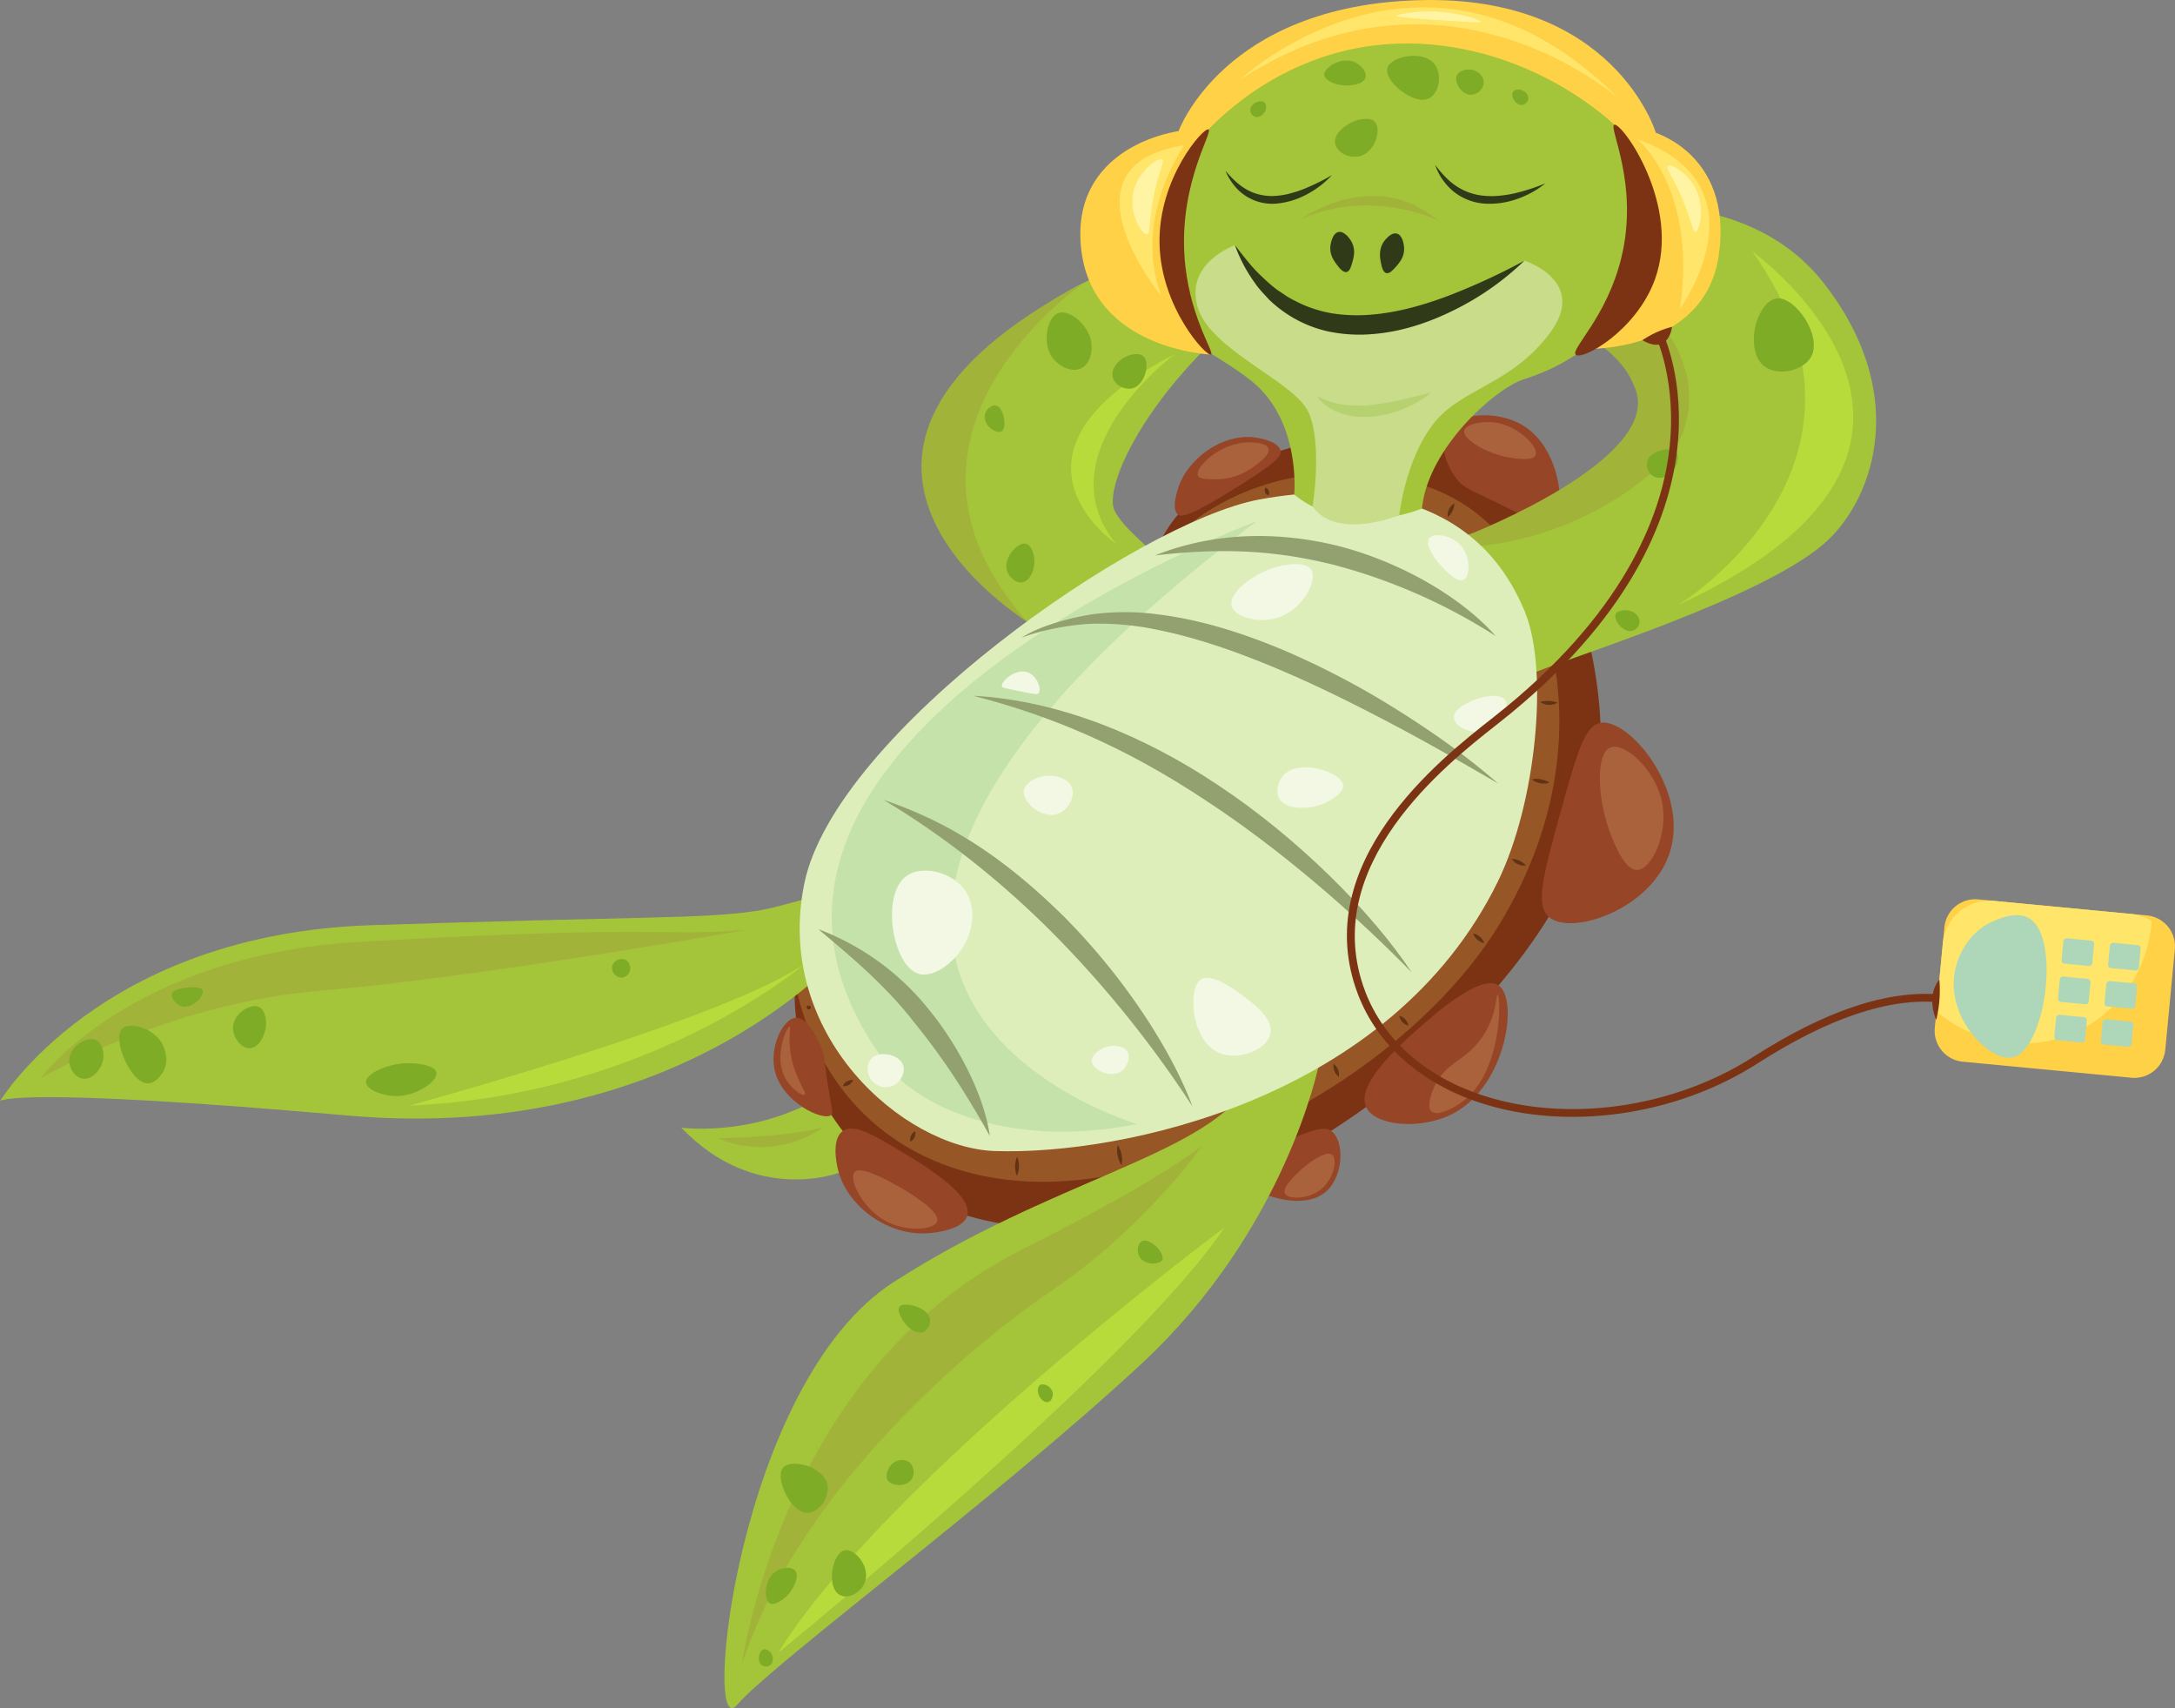 <svg xmlns="http://www.w3.org/2000/svg" viewBox="0 0 1121.9 881.03">
  <rect x="0" y="0" width="1121.9" height="881.03" fill="#808080" stroke="none"/>
  <defs>
    <style>
      .cls-1 {
        fill: #a4c53a;
      }

      .cls-2 {
        fill: #a2b33a;
      }

      .cls-3 {
        fill: #7c3314;
      }

      .cls-4 {
        fill: #965626;
      }

      .cls-5 {
        fill: #964526;
      }

      .cls-6 {
        fill: #aa623d;
      }

      .cls-7 {
        fill: #613314;
      }

      .cls-8 {
        fill: #b6db3a;
      }

      .cls-9 {
        fill: #7fac27;
      }

      .cls-10 {
        fill: #deeebb;
      }

      .cls-11 {
        fill: #c4e2aa;
      }

      .cls-12 {
        fill: #313a18;
      }

      .cls-13 {
        fill: #c8dc89;
      }

      .cls-14 {
        fill: #b6d170;
      }

      .cls-15 {
        fill: #92a16f;
      }

      .cls-16 {
        fill: #f2f8e4;
      }

      .cls-17 {
        fill: #ffd146;
      }

      .cls-18 {
        fill: #ffe56a;
      }

      .cls-19 {
        fill: #fff4a4;
      }

      .cls-20 {
        fill: #aed6b8;
      }
    </style>
  </defs>
  <g id="Layer_2" data-name="Layer 2">
    <g id="svg2">
      <g id="g1198">
        <path id="path1200" class="cls-1" d="M433.62,604.56S390,622,351.45,581.62c0,0,43.84,6,82.2-22.54,0,0,29,23.86,0,45.48"/>
      </g>
      <g id="g1202">
        <path id="path1204" class="cls-2" d="M424.6,581.45A56.49,56.49,0,0,1,370,587s32.72-.08,54.62-5.5"/>
      </g>
      <g id="g1206">
        <path id="path1208" class="cls-3" d="M803.71,284c1,2.66,38.67,78.92,13.2,151.94S693.49,600.73,587.45,627.22,413.36,586,410,517.69c-3.82-76.17,27-97.84,82.79-143.57s99.53-76,99.53-76,3.78-52.67,84.6-69.93,112.52,17,126.81,55.81"/>
      </g>
      <g id="g1210">
        <path id="path1212" class="cls-4" d="M615.11,269.3s27.13-23.14,69.56-25,87.51,10.31,108,64.12,14.13,114.48-20.13,169.73S661,590.59,570.85,606.53,417.56,573.06,408.09,494.26l207.57-222-.55-2.92"/>
      </g>
      <g id="g1214">
        <path id="path1216" class="cls-5" d="M399.47,551.41c3.42,17.12,25.37,27.12,29.37,23.64,1-.86.47-2.2-.95-10.32-3.11-17.71-2-19-4.4-24.76-.83-2-6.44-15.42-12.92-15.08s-13.5,14.5-11.1,26.52"/>
      </g>
      <g id="g1218">
        <path id="path1220" class="cls-5" d="M498.94,627c-2.18,7.47-17.27,8.79-19.62,9-20.53,1.79-41.33-13-46.68-31.29-1.66-5.72-3.49-17.42,2.07-21.37s15.5,1.84,27.7,9.09C475.16,600,502.17,616,498.94,627"/>
      </g>
      <g id="g1222">
        <path id="path1224" class="cls-5" d="M636.75,603.32c-.12,8.26,33.65,24.52,47.92,10.62,8.49-8.25,8.8-25.86,1.94-30.69-4.5-3.19-13.63,1-31.91,9.25-11.94,5.43-17.91,8.2-18,10.82"/>
      </g>
      <g id="g1226">
        <path id="path1228" class="cls-5" d="M773,508.21c-9.29-6.35-34.14,15.83-41.62,22.49-9.52,8.5-32.09,28.62-26.73,40.26,4.53,9.88,28.48,12,44.92,3.34,27.49-14.45,33.82-59,23.43-66.09"/>
      </g>
      <g id="g1230">
        <path id="path1232" class="cls-5" d="M784.83,219c21.48,12.19,23.5,48.18,15.4,52.87-2.43,1.42-4.33-.87-23.71-10.45-17.86-8.85-21.33-9.41-25.43-14.79-4.47-5.86-9-16.56-4.91-24,5.65-10.18,25.94-10.9,38.65-3.67"/>
      </g>
      <g id="g1234">
        <path id="path1236" class="cls-5" d="M607.32,253c-.82,2.91-2.73,9.88.3,12.37,1.58,1.28,5.18,1.95,33.43-16,16.76-10.68,20-13.82,19.49-16.84-.8-4.33-9.1-6.4-13.41-6.94-16.74-2.08-35.28,11.14-39.81,27.44"/>
      </g>
      <g id="g1238">
        <path id="path1240" class="cls-5" d="M805.05,418.57c-8.88,32.08-13.32,48.14-6.15,54.35,11.42,9.94,52.41-3.67,62.21-32.64,10.83-32-20.63-70-35.58-67.5-8.18,1.39-12.27,16.19-20.48,45.79"/>
      </g>
      <g id="g1242">
        <path id="path1244" class="cls-6" d="M772.49,513c-1-.2-.07,12.54-10,24.62-8.41,10.24-17.2,10.95-22.6,22.82-.62,1.36-4.5,10.1-1.51,12.8s11.07-1.67,14.8-4.19c22.06-14.84,21.14-55.68,19.3-56"/>
      </g>
      <g id="g1246">
        <path id="path1248" class="cls-6" d="M755.29,222.11c-.91,4.27,10.21,10.87,20.17,13.22,4.1,1,15.09,2.89,16.64-.56,1.8-4-8.91-15.48-21.47-16.92-6.27-.72-14.61.86-15.34,4.26"/>
      </g>
      <g id="g1250">
        <path id="path1252" class="cls-6" d="M654.28,231.33c-1-3.05-8.26-3.48-12.8-3-13.46,1.37-25.25,13-23.52,17,.73,1.69,3.83,1.77,8.47,1.88a33.06,33.06,0,0,0,19.54-6c2.37-1.65,9.4-6.53,8.31-9.88"/>
      </g>
      <g id="g1254">
        <path id="path1256" class="cls-6" d="M830.76,385.49c-8.14,3.17-6.72,28.35.47,45.89,2.31,5.6,7.17,17.48,13.28,17.31,7.43-.23,15.78-18.21,13-34-3-17.24-19.37-32.09-26.77-29.21"/>
      </g>
      <g id="g1258">
        <path id="path1260" class="cls-6" d="M407.34,529.46c-1.32-.21-8.53,15.1-2.26,26.64,3.12,5.74,8.94,9.35,10,8.48,1.29-1-4.44-7.35-6.85-18.93-2.06-9.95-.09-16.07-.91-16.19"/>
      </g>
      <g id="g1262">
        <path id="path1264" class="cls-6" d="M440.77,604.54c-3.26,3.68,4.53,20.08,18.09,26.21,10,4.54,23.07,3.47,24.53-.76,2-5.66-17.29-16.58-19.82-18-4.88-2.76-19.57-11.08-22.8-7.43"/>
      </g>
      <g id="g1266">
        <path id="path1268" class="cls-6" d="M687.16,595.62c-3.17-2.57-12.67,4.3-17.53,9-2.57,2.5-8.3,8-6.86,10.9,1.63,3.24,12.42,3.18,19-2.44,6.13-5.26,8.27-15.12,5.42-17.42"/>
      </g>
      <g id="g1270">
        <path id="path1272" class="cls-7" d="M746.79,266.76a9.48,9.48,0,0,0,2.4-3.23,8.8,8.8,0,0,0,1-3.92,6.58,6.58,0,0,0-2.77,3.06,6.41,6.41,0,0,0-.59,4.09"/>
      </g>
      <g id="g1274">
        <path id="path1276" class="cls-7" d="M654.4,255.41a3.07,3.07,0,0,0,0-2.31,2.92,2.92,0,0,0-1.64-1.63,2.61,2.61,0,0,0-.22,2.38,2.53,2.53,0,0,0,1.82,1.56"/>
      </g>
      <g id="g1278">
        <path id="path1280" class="cls-7" d="M803.31,362.34a14.72,14.72,0,0,0-4.36-.82,14.25,14.25,0,0,0-2.16.06,8.15,8.15,0,0,0-2.26.54,7.86,7.86,0,0,0,4.33,1.41,9.11,9.11,0,0,0,2.27-.22,5.13,5.13,0,0,0,2.18-1"/>
      </g>
      <g id="g1282">
        <path id="path1284" class="cls-7" d="M799.22,403.56a13.66,13.66,0,0,0-4.38-1.62,11.15,11.15,0,0,0-4.71,0,9.17,9.17,0,0,0,4.31,2,11.13,11.13,0,0,0,2.38.17,6.12,6.12,0,0,0,2.4-.53"/>
      </g>
      <g id="g1286">
        <path id="path1288" class="cls-7" d="M787.09,446.34a9.55,9.55,0,0,0-3.3-2.42,8.7,8.7,0,0,0-4-.89,7.08,7.08,0,0,0,3.18,2.72,6.74,6.74,0,0,0,4.15.59"/>
      </g>
      <g id="g1290">
        <path id="path1292" class="cls-7" d="M765.6,486.39a7.53,7.53,0,0,0-5.71-4.92,6.89,6.89,0,0,0,2.2,3.23,7.09,7.09,0,0,0,3.51,1.69"/>
      </g>
      <g id="g1294">
        <path id="path1296" class="cls-7" d="M726.48,529a5.89,5.89,0,0,0-1.62-3.22,6,6,0,0,0-3.09-1.87,6.49,6.49,0,0,0,4.71,5.09"/>
      </g>
      <g id="g1298">
        <path id="path1300" class="cls-7" d="M690.58,555.35a6.51,6.51,0,0,0-.41-3.69,6.36,6.36,0,0,0-2.28-2.95,6.86,6.86,0,0,0,2.69,6.64"/>
      </g>
      <g id="g1302">
        <path id="path1304" class="cls-7" d="M578.51,600.93a13,13,0,0,0,0-5.34,12.56,12.56,0,0,0-2-5,13.15,13.15,0,0,0,0,5.34,12.84,12.84,0,0,0,2,5"/>
      </g>
      <g id="g1306">
        <path id="path1308" class="cls-7" d="M524.5,606.38a11.38,11.38,0,0,0,1.1-4.86,11.08,11.08,0,0,0-.92-4.86,12.2,12.2,0,0,0-.18,9.72"/>
      </g>
      <g id="g1310">
        <path id="path1312" class="cls-7" d="M472.05,583.45a4.51,4.51,0,0,0-2.13,2.25,4.38,4.38,0,0,0-.3,3.08,4.54,4.54,0,0,0,2.12-2.25,4.63,4.63,0,0,0,.31-3.08"/>
      </g>
      <g id="g1314">
        <path id="path1316" class="cls-7" d="M440.08,557.06a5,5,0,0,0-3.17.69,4.91,4.91,0,0,0-2.16,2.43,5.24,5.24,0,0,0,5.33-3.12"/>
      </g>
      <g id="g1318">
        <path id="path1320" class="cls-7" d="M418.15,519.13a1.71,1.71,0,0,0-1.7-.39,1.06,1.06,0,1,0,1.7.39"/>
      </g>
      <g id="g1322">
        <path id="path1324" class="cls-1" d="M805.21,110.41s90.09-23,135.82,36,24,113.53-.62,134.39c-32.6,27.68-125.3,56.52-147.86,65.65,0,0-47.62-44-35.1-70.64,0,0,97.83-25.58,88-70.44S786,148.7,786,148.7s-13.34-34.84,19.24-38.29"/>
      </g>
      <g id="g1326">
        <path id="path1328" class="cls-2" d="M829.74,143.22s54.11,31.18,38.85,78.52c-6.81,21.09-56.28,58.48-114.28,60.4l3.14-6.31S860,236,843,199.31c-1.39-3-5.17-15.95-29.86-29.1l16.64-27"/>
      </g>
      <g id="g1330">
        <path id="path1332" class="cls-8" d="M903.87,129.69S1043.35,230,865.7,312c0,0,116.85-71.3,38.17-182.32"/>
      </g>
      <g id="g1334">
        <path id="path1336" class="cls-9" d="M862.55,165.15c8.57-4,9.63-21.14,4.72-24.08-3.7-2.23-12.08,2.84-15.52,9.56-.45.89-4.31,8.5-.45,12.9,2.64,3.05,7.87,3.22,11.25,1.62"/>
      </g>
      <g id="g1338">
        <path id="path1340" class="cls-9" d="M874.94,134.6c4.37.79,10.58-.2,11.78-3.57,1.52-4.25-5.88-9.82-6.62-10.37-6.78-5.11-17.58-7.09-19.78-3.65-2.45,3.83,4.9,15.82,14.62,17.59"/>
      </g>
      <g id="g1342">
        <path id="path1344" class="cls-9" d="M934,184.38c6.45-10.69-7.89-31.47-17.44-30.49-6.52.67-11.87,11.63-11.87,20.71,0,2.58,0,10.14,5.4,14.3,7.07,5.44,19.82,2.25,23.91-4.52"/>
      </g>
      <g id="g1346">
        <path id="path1348" class="cls-9" d="M865.36,235.07c-1-5.67-12-3.14-14.91,1.12-2.17,3.22-.47,8.56,3.26,9.84a8,8,0,0,0,8.39-2.14c2.54-2.61,3.65-6.57,3.26-8.82"/>
      </g>
      <g id="g1350">
        <path id="path1352" class="cls-9" d="M834.42,315.62c-3.68,2.28,1.54,9.07,5.43,9.81,2.94.58,6.14-2.1,5.87-5a6.11,6.11,0,0,0-4.11-5.1,9.25,9.25,0,0,0-7.19.31"/>
      </g>
      <g id="g1354">
        <path id="path1356" class="cls-1" d="M661.17,113s-54,9-101.56,32.52-85.94,69.9-79,110.85,59.74,71.18,59.74,71.18,52,1.44,59.14-31.16c2.2-10-17.54-19.57-24.51-32.84s22.1-75.46,96.07-123.68-9.9-26.87-9.9-26.87"/>
      </g>
      <g id="g1358">
        <path id="path1360" class="cls-2" d="M559.61,145.5s-115.53,78.09-29.93,175c0,0-140.33-85.77,29.93-175"/>
      </g>
      <g id="g1362">
        <path id="path1364" class="cls-8" d="M606,182.61s-68.29,50.79-30.48,97.74c0,0-68.44-46.62,30.48-97.74"/>
      </g>
      <g id="g1366">
        <path id="path1368" class="cls-9" d="M509.16,218.88c1.82,2.9,5.78,4.75,7.56,3.57,2.82-1.89,1.06-12.34-2.87-13.3-1.92-.46-4.46,1.28-5.46,3.52-1.31,2.9.43,5.66.77,6.21"/>
      </g>
      <g id="g1370">
        <path id="path1372" class="cls-9" d="M519.4,294.37c1,3.2,4.32,6.3,7.6,6,4.3-.43,6.75-6.66,6.59-11.22-.1-3.33-1.69-8.2-4.57-8.76-4.21-.81-11.68,7.42-9.62,14"/>
      </g>
      <g id="g1374">
        <path id="path1376" class="cls-9" d="M543.25,185c3.1,3.85,9.54,7.42,14.53,4.91,4.64-2.32,5.57-8.66,5.24-12.37-.82-9.53-11.25-18.23-17.14-16.08s-8.68,16-2.63,23.54"/>
      </g>
      <g id="g1378">
        <path id="path1380" class="cls-9" d="M574.06,194.9c1.24,4,6.16,6.23,9.79,5.45,6.64-1.42,9.54-13,6.11-16.44-2.21-2.24-7-1.2-9.87.35-3.18,1.72-7.47,6-6,10.64"/>
      </g>
      <g id="g1382">
        <path id="path1384" class="cls-9" d="M571.49,144.69c-3.07,5.93,3.67,16.58,7.59,16.08,4.14-.53,8-13.88,3.25-18.29a6.93,6.93,0,0,0-5.68-1.68,7.52,7.52,0,0,0-5.16,3.89"/>
      </g>
      <g id="g1386">
        <path id="path1388" class="cls-1" d="M438.06,487.87s-84.2,102.86-258.65,87.48S0,567.93,0,567.93s51.68-86.12,191.27-90.75S361.7,474,389.39,469.93s47.7-21.22,48.67,17.94"/>
      </g>
      <g id="g1390">
        <path id="path1392" class="cls-2" d="M385.46,479.54S246.05,504.26,165.8,510.9,20.89,556.21,20.89,556.21s46.29-63.72,165.23-70.51c159.31-9.09,153.93-2.38,199.34-6.16"/>
      </g>
      <g id="g1394">
        <path id="path1396" class="cls-8" d="M415.65,496.68s-79.24,68.39-204.42,73.51c0,0,164.19-44.64,204.42-73.51"/>
      </g>
      <g id="g1398">
        <path id="path1400" class="cls-9" d="M63,530.55c-5.29,5.35,4.39,28.17,13.27,28.21,4.59,0,7.92-6,8.08-6.33,3.7-7-.82-14.35-1.2-14.95-5-7.8-16.62-10.49-20.15-6.93"/>
      </g>
      <path id="path1402" class="cls-9" d="M35.68,546.69c-.13,4.18,2.86,8.92,6.82,9.62,5.3,1,10.72-5.57,10.89-11.54.08-2.75-.89-7-3.87-8.35-4.74-2.19-13.6,3.31-13.84,10.27"/>
      <g id="g1404">
        <path id="path1406" class="cls-9" d="M88.72,512.4c-.8,2.29,2.08,6,5.28,6.72,5.39,1.29,11.56-5.67,10.58-8.27-.84-2.24-7.13-1.77-10.09-1.23-2.39.44-5.15,1-5.77,2.78"/>
      </g>
      <g id="g1408">
        <path id="path1410" class="cls-9" d="M120.2,529.53c-.36,5.31,4.06,11.31,8.71,11.11,4.48-.18,7.24-6,8-9.66.8-4,.14-10.05-3.33-11.64-4.38-2-12.9,3.27-13.35,10.19"/>
      </g>
      <g id="g1412">
        <path id="path1414" class="cls-9" d="M188.8,558.25c.23,3.77,8.39,6.91,15,7.07,11.06.24,22.22-7.78,21.33-12.18-.77-3.85-10.8-5.25-17.68-4.64-8.67.79-18.92,5.42-18.68,9.75"/>
      </g>
      <g id="g1416">
        <path id="path1418" class="cls-9" d="M315.73,498.49a5.12,5.12,0,0,0,4.93,5.79,4.83,4.83,0,0,0,4.11-3.23,5,5,0,0,0-2.08-6,5.1,5.1,0,0,0-7,3.47"/>
      </g>
      <g id="g1420">
        <path id="path1422" class="cls-1" d="M680.19,549.43S663.47,634,588.89,703.28s-190.29,154.59-208.67,176-.08-166,80.67-218,157.88-65,181.62-99.65c0,0,30.57-36.25,37.68-12.24"/>
      </g>
      <g id="g1424">
        <path id="path1426" class="cls-2" d="M382.55,859.05s20.3-152.26,144.58-214.55c14.15-7.11,69.57-35.23,93.12-53.73,0,0-29.71,42.49-78,75.06S409.71,773.67,382.55,859.05"/>
      </g>
      <g id="g1428">
        <path id="path1430" class="cls-8" d="M401.34,852.51S584.48,703.57,631.59,633.09c0,0-175.13,130.44-230.25,219.42"/>
      </g>
      <g id="g1432">
        <path id="path1434" class="cls-9" d="M410.17,810.09c-2-2.48-7.51-1.71-10.74.87-5.25,4.15-5.53,13.89-2.5,15.87,2.52,1.66,7.63-1.88,10.3-5.21,2.35-2.93,5.23-8.76,2.94-11.53"/>
      </g>
      <g id="g1436">
        <path id="path1438" class="cls-9" d="M397.43,852.21c-.8-.93-2.31-1.93-3.6-1.54-2.32.74-3.42,5.89-1.2,7.91a3.83,3.83,0,0,0,4.71.16c1.86-1.47,1.61-4.72.09-6.53"/>
      </g>
      <g id="g1440">
        <path id="path1442" class="cls-9" d="M446.49,814.77c1.69-7.44-5.53-15.93-10.51-15.22-4.09.57-6,7.22-6.16,8-1.3,4.64-1.15,12.33,3.09,14.92,4.54,2.8,12.14-1.31,13.58-7.65"/>
      </g>
      <g id="g1444">
        <path id="path1446" class="cls-9" d="M426.81,765.68c-1.92-9.2-18.41-13.57-22.78-8.84-3,3.3-.48,11.22,2.36,15.7,1.18,1.88,4.93,7.81,10.2,7.73,6.17-.09,11.49-8.39,10.22-14.59"/>
      </g>
      <g id="g1448">
        <path id="path1450" class="cls-9" d="M469.44,754.54c-2.22-2.13-5.43-1.68-7.24-.86-3.82,1.69-5.92,7-4.34,9.68,1.95,3.37,10,3.65,12.51-.64a7,7,0,0,0-.93-8.18"/>
      </g>
      <g id="g1452">
        <path id="path1454" class="cls-9" d="M479.64,680.18c-1.17-6.11-13.47-9.11-15.71-6.16-1.54,2,1.64,6.85,2,7.34,2.06,3.1,6.7,7.26,10.39,5.61a6.52,6.52,0,0,0,3.35-6.79"/>
      </g>
      <g id="g1456">
        <path id="path1458" class="cls-9" d="M596.43,642.94c-.48-.46-4.68-4.42-7.59-2.65-2.22,1.38-2.51,5.44-1.08,7.92,2.48,4.37,10.41,4.2,11.77,1.61,1-1.88-1.39-5.25-3.1-6.88"/>
      </g>
      <g id="g1460">
        <path id="path1462" class="cls-9" d="M542.87,717.85c-.8-3-4.78-4.68-6.5-3.46-1.27.91-1.19,3.3-.69,4.82.73,2.1,2.93,4.46,5,3.89,1.84-.52,2.78-3.2,2.23-5.25"/>
      </g>
      <g id="g1464">
        <path id="path1466" class="cls-10" d="M786.73,316c12.08,29.87,5.86,98-14.24,138.92-55,112-193.83,141-259.42,138.73-47.05-1.62-114-60-98.22-137.82S587.1,269.31,649.28,257.67c46.57-8.73,111.62-5.55,137.45,58.31"/>
      </g>
      <g id="g1468">
        <path id="path1470" class="cls-11" d="M648.41,268.69s-316,118.12-189.47,282.36c12.66,16.45,57.64,42.67,127.62,28.67,0,0-252.72-73.76,61.85-311"/>
      </g>
      <g id="g1472">
        <path id="path1474" class="cls-1" d="M667.58,255s3.61-37.54-21.67-58.19c-17.49-14.28-39-21.32-48.47-40-6.81-13.45-4.94-26.9-4.07-33.76,6-47.78,69-106.23,140.25-103.71,49.18,1.75,96.59,32.37,110,66.7a90.51,90.51,0,0,1,5.71,37.66c-2.14,20.16-14.88,56.39-63.12,71.85-15.28,4.9-49.78,35.91-52.72,66.72,0,0-37.29,16-65.95-7.23"/>
      </g>
      <g id="g1476">
        <path id="path1478" class="cls-12" d="M796.92,94.74a47.63,47.63,0,0,1-14.57,7.94A41.8,41.8,0,0,1,765.59,105a28.66,28.66,0,0,1-15.9-6.28A30.77,30.77,0,0,1,740.25,85c3.29,4.4,6.92,8.41,11.29,11.21A30.7,30.7,0,0,0,765.93,101a40.47,40.47,0,0,0,7.78-.08,62.1,62.1,0,0,0,7.8-1.27,103.33,103.33,0,0,0,15.41-5"/>
      </g>
      <g id="g1480">
        <path id="path1482" class="cls-12" d="M687.06,90.3a47.79,47.79,0,0,1-12.84,9.86A40.07,40.07,0,0,1,658.44,105a25.05,25.05,0,0,1-22.26-9.91,30.58,30.58,0,0,1-4.06-7c3.48,4.08,7.25,7.77,11.7,10.08A26.44,26.44,0,0,0,658.18,101a36.69,36.69,0,0,0,7.42-1.26,60.93,60.93,0,0,0,7.32-2.43,112.78,112.78,0,0,0,14.14-7"/>
      </g>
      <g id="g1484">
        <path id="path1486" class="cls-12" d="M713.54,125.05c-2.53,3.94-1.68,8.22-1.27,10.34.4,2,1,5,2.82,5.47,1.63.4,3.37-1.52,4.81-3.13,1.7-1.9,4.41-4.91,4.37-9.32,0-2.47-.88-7.19-3.78-7.94-3.37-.87-6.74,4.25-7,4.58"/>
      </g>
      <g id="g1488">
        <path id="path1490" class="cls-12" d="M686.24,126.81c-.54,4.66,2.11,8.12,3.42,9.84s3.12,4,4.94,3.66c1.65-.36,2.34-2.85,2.93-4.93.7-2.46,1.81-6.35-.17-10.3-1.11-2.21-4-6-6.92-5.44-3.39.7-4.15,6.78-4.2,7.16"/>
      </g>
      <g id="g1492">
        <path id="path1494" class="cls-13" d="M786.29,134.42s33.32,10.52,13.07,37.49-45.84,28.17-60.24,47-17.34,46.83-17.34,46.83-32.27,13.16-44.73-4.55c0,0,5.19-31.8-1.94-48.22S624,180.85,617.68,158.09,637,126.46,637,126.46s19.29,42.69,66.27,46c0,0,51.73-10.8,83-38.08"/>
      </g>
      <g id="g1496">
        <path id="path1498" class="cls-12" d="M637,126.46A78.2,78.2,0,0,0,647.33,146c2.08,3.13,4.79,5.75,7.33,8.58a64.52,64.52,0,0,0,8.91,7.16,63.37,63.37,0,0,0,21.15,9.12,79.18,79.18,0,0,0,22.89,1.48c15.22-1.13,29.63-6,42.84-12.62a143.33,143.33,0,0,0,35.84-25.25,335.91,335.91,0,0,1-39,18c-13.22,5-26.8,8.82-40.42,9.84a82.8,82.8,0,0,1-20.23-.78,65.24,65.24,0,0,1-19-6.55,43.36,43.36,0,0,1-4.44-2.53c-1.4-1-2.82-1.92-4.27-2.85a79.4,79.4,0,0,1-7.88-6.82c-5.25-4.74-9.48-10.53-14-16.27"/>
      </g>
      <g id="g1500">
        <path id="path1502" class="cls-2" d="M741.91,113.78s-34.23-17-70.76-.81c0,0,37.34-27.33,70.76.81"/>
      </g>
      <g id="g1504">
        <path id="path1506" class="cls-1" d="M838.48,156.14s57.22-91.91-77-132.79c0,0,72.17,21.43,77,132.79"/>
      </g>
      <g id="g1508">
        <path id="path1510" class="cls-2" d="M624.42,182s-57.32-16.72-22.33-85.74c0,0-22.13,46.35,22.33,85.74"/>
      </g>
      <g id="g1512">
        <path id="path1514" class="cls-14" d="M738.19,202.45c-5.18,1.28-10.17,2.6-15.18,3.71a129.43,129.43,0,0,1-14.85,2.6,61.35,61.35,0,0,1-14.71,0,42.62,42.62,0,0,1-7.22-1.6,53.05,53.05,0,0,1-7.16-3,24.93,24.93,0,0,0,5.83,5.67,31,31,0,0,0,7.51,3.57,40.29,40.29,0,0,0,16.42,1.35,57,57,0,0,0,15.65-4.1,51.32,51.32,0,0,0,13.71-8.21"/>
      </g>
      <g id="g1516">
        <path id="path1518" class="cls-9" d="M704.35,40c.9-3.08-2.83-7.17-6.78-8.38-6.4-2-14.59,3.28-14.52,6.9.05,3,5.86,5.24,10.12,5.56,3.75.28,10.18-.63,11.18-4.08"/>
      </g>
      <g id="g1520">
        <path id="path1522" class="cls-9" d="M652.87,56.56c.33-1.17.29-3-.76-3.81-1.91-1.51-6.79.48-7.19,3.47a3.81,3.81,0,0,0,2.5,4c2.27.71,4.81-1.35,5.45-3.63"/>
      </g>
      <g id="g1524">
        <path id="path1526" class="cls-9" d="M702.58,80.14c7.09-2.81,10-13.56,6.6-17.27-2.77-3-9.3-.84-10-.59-4.56,1.55-10.82,6-10.58,11,.28,5.33,7.95,9.29,14,6.89"/>
      </g>
      <g id="g1528">
        <path id="path1530" class="cls-9" d="M740,33.13c-5.7-7.48-22.47-4.26-24.35,1.91-1.32,4.27,4.42,10.31,8.93,13.12,1.89,1.17,7.83,4.89,12.55,2.53,5.51-2.76,6.72-12.54,2.87-17.56"/>
      </g>
      <g id="g1532">
        <path id="path1534" class="cls-9" d="M765.26,43.44c.51-3-1.69-5.42-3.36-6.46-3.56-2.2-9.09-1-10.47,1.89-1.65,3.52,2.64,10.31,7.61,10a7,7,0,0,0,6.22-5.4"/>
      </g>
      <g id="g1536">
        <path id="path1538" class="cls-9" d="M784.13,46.23c-1.2-.2-3,0-3.73,1.16-1.29,2.06,1.21,6.71,4.23,6.79a3.82,3.82,0,0,0,3.68-2.92c.46-2.32-1.85-4.64-4.18-5"/>
      </g>
      <g id="g1540">
        <path id="path1542" class="cls-15" d="M771.64,328.21c-16-18.36-46.57-37.75-81.83-46.76-34.64-8.44-66.95-5.8-94,5,32.11-3.63,59.34-3.25,91.58,4.72a291.78,291.78,0,0,1,84.28,37"/>
      </g>
      <g id="g1544">
        <path id="path1546" class="cls-15" d="M772.9,404.23c-16.51-14.43-34.48-27.09-53.11-38.69A417.1,417.1,0,0,0,661.31,335c-20.35-8.47-41.67-15.36-63.84-18.1a128,128,0,0,0-33.41-.15c-11,1.59-28,6-37.11,12.19,10.17-4.12,26.86-7.07,37.53-7.27a146.35,146.35,0,0,1,31.78,3c20.94,4.17,41.27,11.33,61.14,19.62s39.29,17.93,58.5,28,38.1,20.87,57,31.9"/>
      </g>
      <g id="g1548">
        <path id="path1550" class="cls-15" d="M728.18,501.54c-19.84-30.1-58.12-69.1-100.48-97-37-24.65-81-43.29-125.59-45.68C542.5,369.2,581.17,385.7,622.19,413c37.23,24.4,75.31,57.09,106,88.55"/>
      </g>
      <g id="g1552">
        <path id="path1554" class="cls-15" d="M615.05,570.59c-9.11-24.84-31.95-63.47-66.72-98.32-34-33.44-62.59-49.53-92.54-59.71,31.88,19.08,59.9,41.59,85.44,66.86a566.44,566.44,0,0,1,73.82,91.17"/>
      </g>
      <g id="g1556">
        <path id="path1558" class="cls-15" d="M510.6,585.94c-3.05-21.72-16.92-47.32-30.84-64.47a133,133,0,0,0-57.63-42.24c13.92,11.87,34,27.93,49.82,48.59,14.91,18.31,27,37.22,38.65,58.12"/>
      </g>
      <g id="g1560">
        <path id="path1562" class="cls-16" d="M635.26,312.46c1.63,6.08,14.58,9.28,24.29,6,12.22-4.16,20.38-19,16.79-24.61-3.32-5.16-16.74-2.72-25,1.21-7,3.35-17.69,11.19-16,17.43"/>
      </g>
      <g id="g1564">
        <path id="path1566" class="cls-16" d="M473.7,502.23c8.44,2.63,21.25-7.33,25.72-19.2.77-2,5.27-14-1.7-23.87s-22-12.77-29.69-7.7c-14,9.16-7.77,46.58,5.67,50.77"/>
      </g>
      <g id="g1568">
        <path id="path1570" class="cls-16" d="M619.35,505.23c-7.07,4.85-4.9,32.45,10.27,38.13,9.79,3.67,24-2.12,25.69-10.24,1.62-7.7-8.53-15.3-14.28-19.62-3.69-2.76-16.12-12.08-21.68-8.27"/>
      </g>
      <g id="g1572">
        <path id="path1574" class="cls-16" d="M659.72,411.65c3.42,6.72,16,4.72,17,4.56,7.63-1.31,16.66-6.82,16.06-11.38-.88-6.61-22.23-13.6-30.42-5.36-3,3-4.58,8.38-2.64,12.18"/>
      </g>
      <g id="g1576">
        <path id="path1578" class="cls-16" d="M744.57,293.16c1.72,1.74,7.38,7.43,10.45,5.87,3.36-1.69,3.71-12-1.61-17.8-4.82-5.28-13.92-6.6-16.21-3.61-2.46,3.22,3.22,11.38,7.37,15.54"/>
      </g>
      <g id="g1580">
        <path id="path1582" class="cls-16" d="M528.11,408c-.65,6,9.81,14.83,17.87,11.6,5-2,8.59-8.41,7-13.16-2.1-6.28-12.68-8-19.21-4.68-1,.52-5.32,2.65-5.68,6.24"/>
      </g>
      <g id="g1584">
        <path id="path1586" class="cls-16" d="M563.2,547.5c.43,4.24,9.35,8.63,14.75,5.27,3.22-2,5.46-7,3.6-10.26s-6.59-3.12-7.35-3.12c-5.48.08-11.37,4.44-11,8.11"/>
      </g>
      <g id="g1588">
        <path id="path1590" class="cls-16" d="M535.7,357.57c1.72-1.94-.63-8.86-5.41-10.75-6.25-2.45-14.15,4.64-13.48,7.16.19.72,1.07.88,8.72,2.43,8.37,1.69,9.49,1.93,10.17,1.16"/>
      </g>
      <g id="g1592">
        <path id="path1594" class="cls-16" d="M448.8,556a9.33,9.33,0,0,0,10.45,4.42c5.19-1.38,7.84-7.12,6.69-10.9-1.77-5.7-12.49-8-16.58-3.42-2.21,2.44-2.36,6.7-.56,9.9"/>
      </g>
      <g id="g1596">
        <path id="path1598" class="cls-16" d="M757.65,362.15c-2,1-8,4.15-7.73,8,.26,4.37,8.67,8.74,15.59,7.06,8-1.94,13.33-11.9,11-15.91s-12.47-2.42-18.81.9"/>
      </g>
      <g id="g1600">
        <path id="path1602" class="cls-17" d="M833.28,64.93S854.91,139.57,817,180c0,0,62.63,2.43,69.68-48.93s-32.9-67.6-53.43-66.11"/>
      </g>
      <g id="g1604">
        <path id="path1606" class="cls-17" d="M623.34,66.73s-35.87,75.12,1.34,116.15c0,0-60.71-2.32-66.91-53.79s45.1-64.18,65.57-62.36"/>
      </g>
      <g id="g1608">
        <path id="path1610" class="cls-17" d="M854.08,68.4S832.77-2.75,731.94.08s-124,67.54-124,67.54,6.68,8,15.43-.88,47-47,108.7-44.18S833.28,64.92,833.28,64.92s12.41,14,20.8,3.48"/>
      </g>
      <g id="g1612">
        <path id="path1614" class="cls-18" d="M866.6,159.19S912.45,96,844.49,71.73c0,0,31.09,25,22.11,87.46"/>
      </g>
      <g id="g1616">
        <path id="path1618" class="cls-18" d="M610.86,74.93s-27,37.83-11.77,77.82c0,0-55.62-67.48,11.77-77.82"/>
      </g>
      <g id="g1620">
        <path id="path1622" class="cls-18" d="M834.76,50.67s-89-79-195.19-9.52c0,0,96-90.09,195.19,9.52"/>
      </g>
      <g id="g1624">
        <path id="path1626" class="cls-19" d="M870,108.25c3,8,3.38,11.45,4.47,11.38,2-.13,5.06-11.51.74-21.2-4-9-13.45-14.26-15-12.9-1.41,1.22,4.08,7.18,9.81,22.72"/>
      </g>
      <g id="g1628">
        <path id="path1630" class="cls-19" d="M720.47,8.27c0-.89,8-2.29,16.11-2.34,14.6-.09,27.43,4.25,27.24,5.38-.07.47-7.91,0-23.58-1.07-17.66-1.17-19.75-1.52-19.77-2"/>
      </g>
      <g id="g1632">
        <path id="path1634" class="cls-19" d="M584.54,99.29c-2.25,10.86,4.53,22,7.1,21.56,2-.34.64-7.56,4.07-22.55,2.54-11.06,5.15-15.14,3.82-16-2.11-1.39-12.75,6.15-15,17"/>
      </g>
      <g id="g1636">
        <path id="path1638" class="cls-3" d="M836.35,132.79c-7.54,31.09-26.6,47.42-23.52,50.17,3.4,3,31.11-12.22,40.78-38.78,13.9-38.15-16.93-81.12-20.93-79.85-3.23,1,12.86,30.54,3.67,68.46"/>
      </g>
      <g id="g1640">
        <path id="path1642" class="cls-3" d="M598.1,125.64c.69,33.07,24.15,58.43,26.58,57.24,2-1-12-20.54-13.77-51.81-2.14-37.57,15-63.18,12.43-64.33S597.4,92,598.1,125.64"/>
      </g>
      <g id="g1644">
        <path id="path1646" class="cls-3" d="M1000.65,516.92l.34-4c-27.43-2.38-59.11,8.18-96.78,32.27-41.23,26.38-96.11,34.1-139.78,19.64-29.43-9.73-50.84-28.74-60.25-53.53-24.65-64.89,42.24-117.44,67.42-137.22l1.54-1.22c68.26-53.76,87.59-105.58,91.81-139.6,4.57-37.05-7-61-7.48-62l-3.62,1.77c.14.24,11.57,24,7.06,60-4.16,33.19-23.2,83.86-90.26,136.66l-1.55,1.22c-25.81,20.29-94.38,74.16-68.68,141.82,9.86,25.94,32.14,45.8,62.75,55.93,44.78,14.81,101,6.93,143.22-20.08,36.9-23.6,67.73-34,94.26-31.65"/>
      </g>
      <g id="g1648">
        <path id="path1650" class="cls-17" d="M1116.89,541.43l4.94-51.85a16,16,0,0,0-14.43-17.44l-87-8.28a16,16,0,0,0-17.46,14.41L998,530.13a16,16,0,0,0,14.42,17.44l87,8.28a16,16,0,0,0,17.45-14.42"/>
      </g>
      <g id="g1652">
        <path id="path1654" class="cls-18" d="M1002.15,486.38a24.15,24.15,0,0,1,26.34-21.74l70.79,6.73a23.89,23.89,0,0,1,10.6,3.63c-1.8,25.33-17.19,48.44-41.75,58.37-24,9.71-50.47,4.28-69.31-11.81l3.33-35.18"/>
      </g>
      <g id="g1656">
        <path id="path1658" class="cls-20" d="M1007.83,504.76c-1.79,22.25,19,43.17,30.39,40.58,16.82-3.81,24.91-61.94,8.46-71.74-6.79-4.06-16.84.72-19.68,2.08-12.07,5.73-18.29,18.37-19.17,29.08"/>
      </g>
      <g id="g1660">
        <path id="path1662" class="cls-20" d="M1079.26,496.69l.92-9.72a1.68,1.68,0,0,0-1.51-1.84l-12.51-1.19a1.68,1.68,0,0,0-1.83,1.52l-.92,9.72a1.66,1.66,0,0,0,1.5,1.83l12.51,1.19a1.68,1.68,0,0,0,1.84-1.51"/>
      </g>
      <g id="g1664">
        <path id="path1666" class="cls-20" d="M1077.39,516.42l.92-9.72a1.68,1.68,0,0,0-1.5-1.84l-12.53-1.19a1.66,1.66,0,0,0-1.81,1.51l-.92,9.73a1.67,1.67,0,0,0,1.5,1.83l12.53,1.19a1.67,1.67,0,0,0,1.81-1.51"/>
      </g>
      <g id="g1668">
        <path id="path1670" class="cls-20" d="M1075.5,536.16l.94-9.74a1.69,1.69,0,0,0-1.52-1.82l-12.5-1.19a1.7,1.7,0,0,0-1.86,1.51l-.91,9.72a1.68,1.68,0,0,0,1.5,1.84l12.54,1.18a1.66,1.66,0,0,0,1.81-1.5"/>
      </g>
      <g id="g1672">
        <path id="path1674" class="cls-20" d="M1103.27,499l.9-9.72a1.67,1.67,0,0,0-1.49-1.83l-12.53-1.2a1.7,1.7,0,0,0-1.83,1.52l-.91,9.72a1.65,1.65,0,0,0,1.5,1.83l12.52,1.18a1.68,1.68,0,0,0,1.84-1.5"/>
      </g>
      <g id="g1676">
        <path id="path1678" class="cls-20" d="M1101.4,518.7l.9-9.72a1.67,1.67,0,0,0-1.49-1.84L1088.29,506a1.68,1.68,0,0,0-1.83,1.52l-.93,9.72a1.68,1.68,0,0,0,1.52,1.83l12.52,1.18a1.68,1.68,0,0,0,1.83-1.5"/>
      </g>
      <g id="g1680">
        <path id="path1682" class="cls-20" d="M1099.51,538.43l.92-9.73a1.69,1.69,0,0,0-1.51-1.83l-12.51-1.18a1.65,1.65,0,0,0-1.83,1.5l-.93,9.74a1.67,1.67,0,0,0,1.52,1.82l12.51,1.19a1.69,1.69,0,0,0,1.83-1.51"/>
      </g>
      <g id="g1684">
        <path id="path1686" class="cls-3" d="M862.47,168.55s-1.57,14.9-15.3,6.91a49.68,49.68,0,0,1,15.3-6.91"/>
      </g>
      <g id="g1688">
        <path id="path1690" class="cls-3" d="M1000.36,505.3s-7.09,7.07-1.62,20.71a64.2,64.2,0,0,0,1.62-20.71"/>
      </g>
    </g>
  </g>
</svg>
